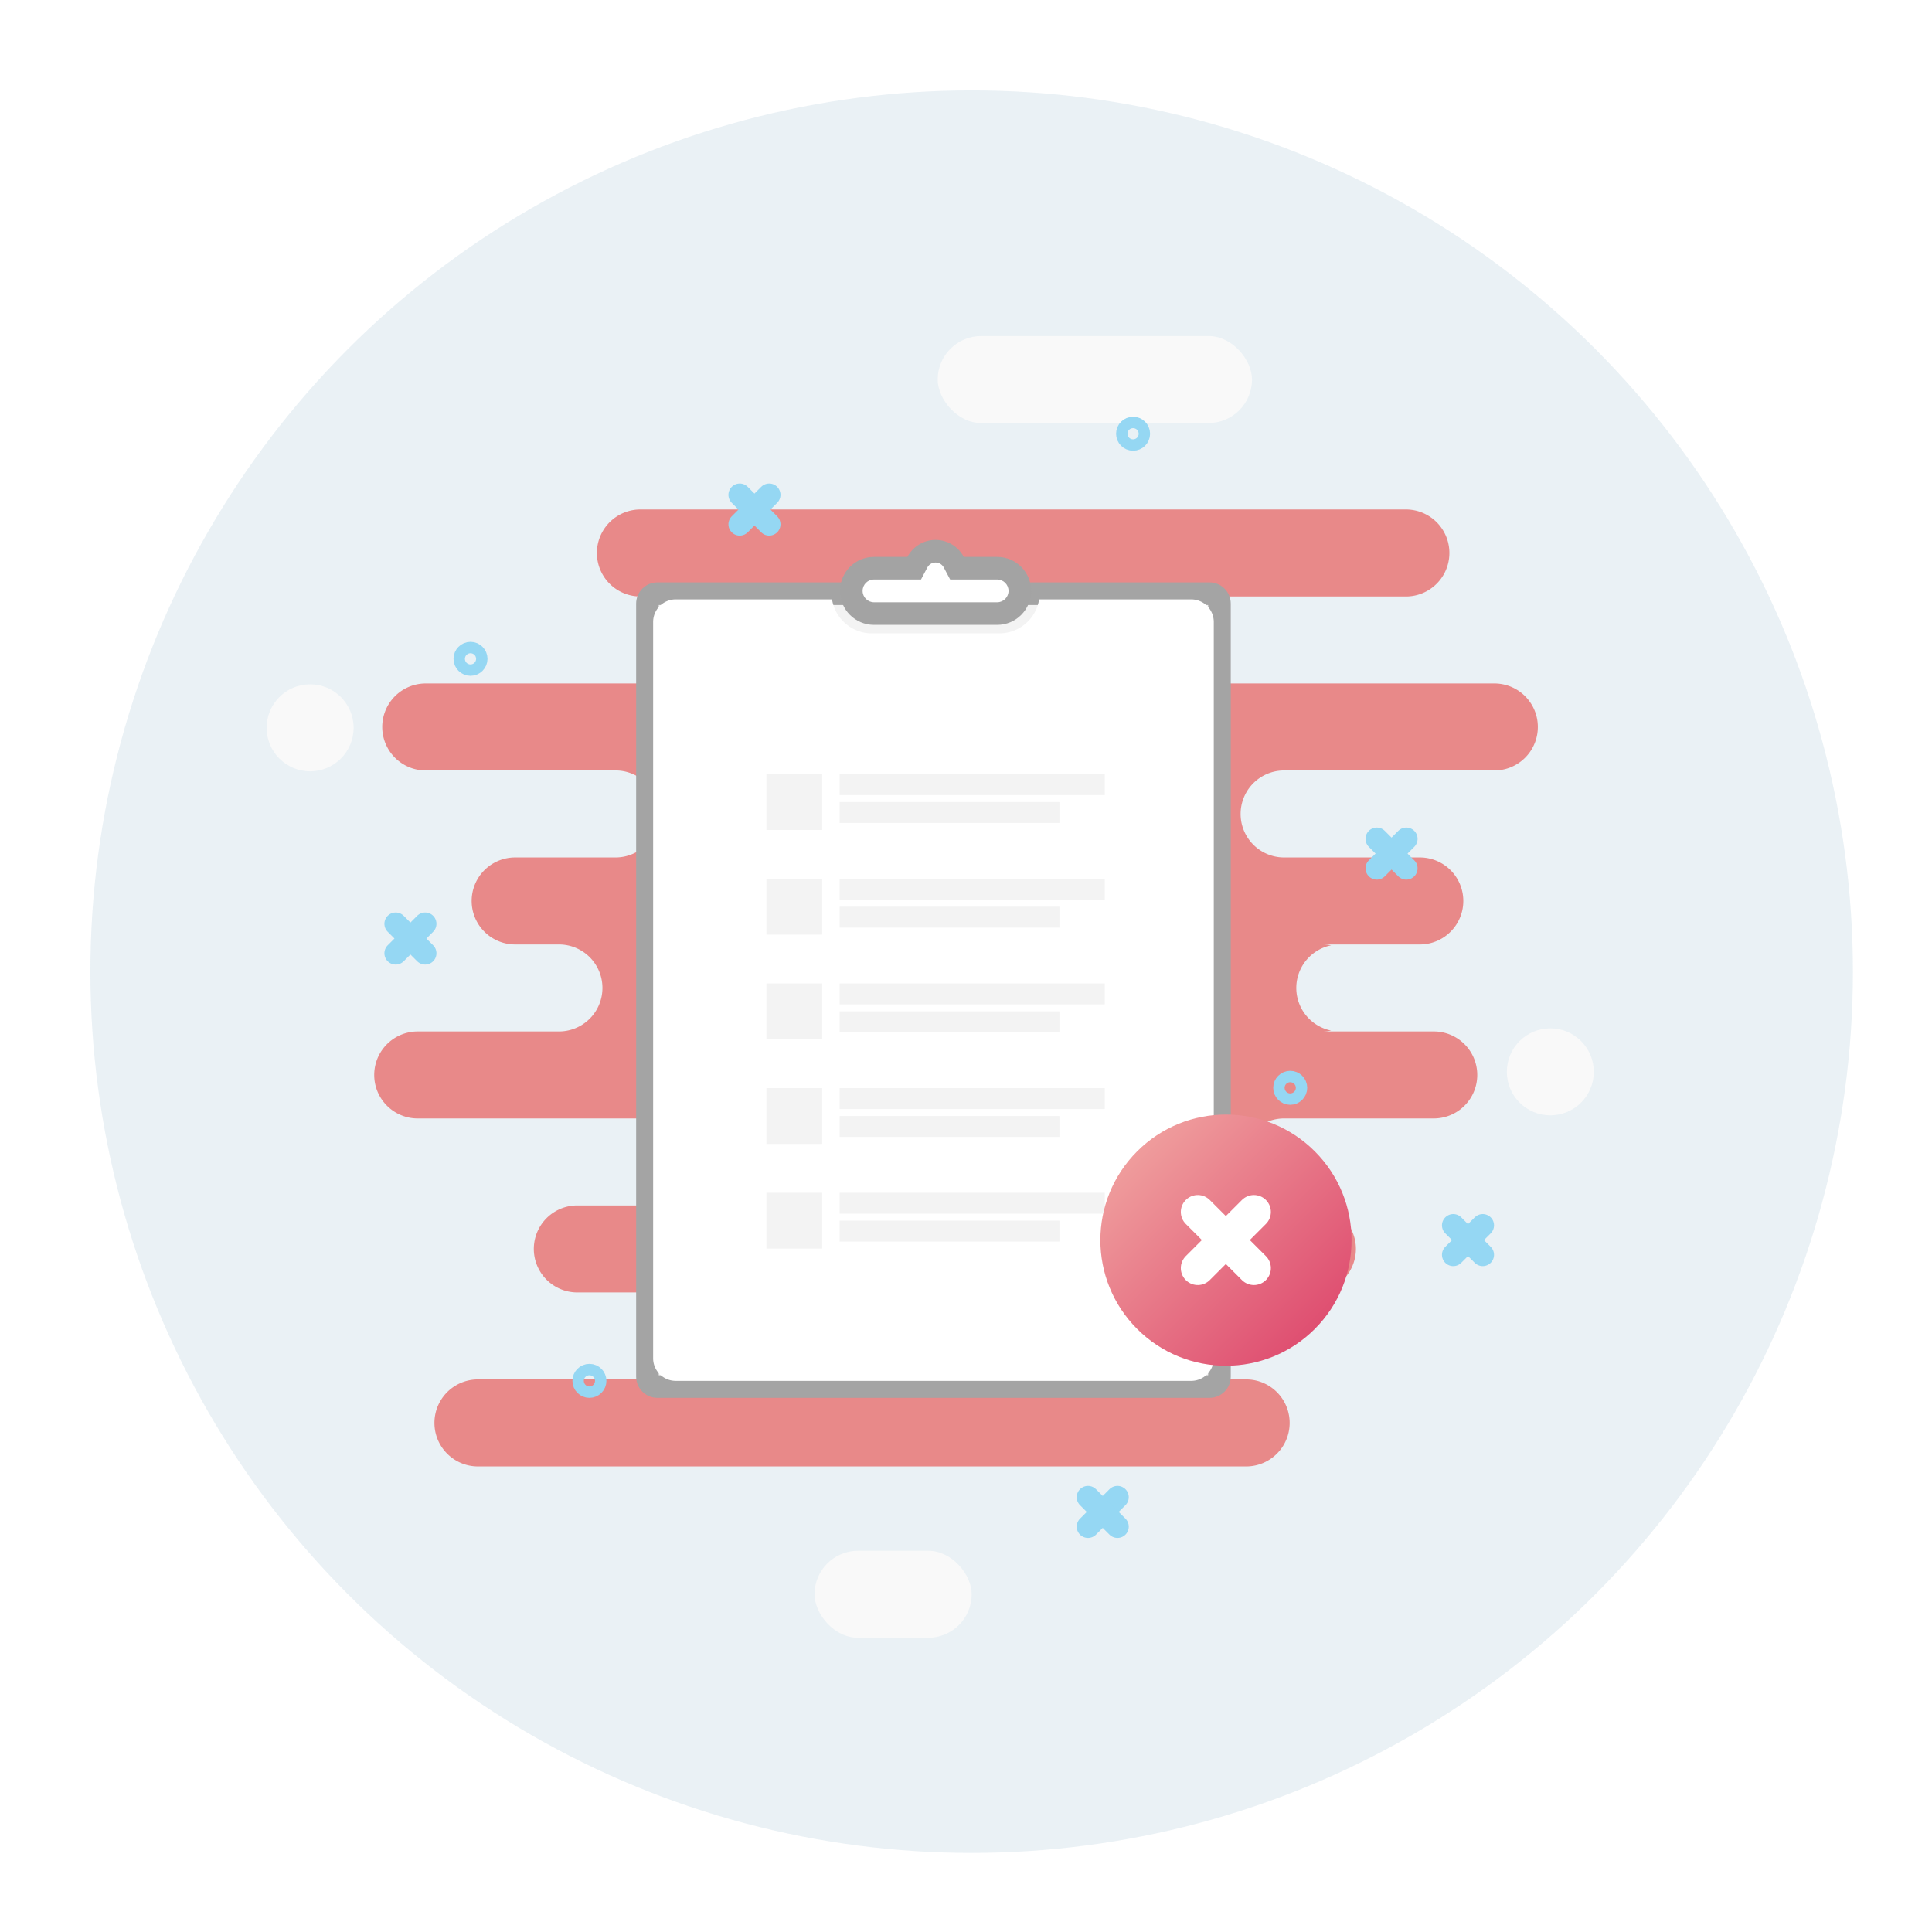 <svg xmlns="http://www.w3.org/2000/svg" xmlns:xlink="http://www.w3.org/1999/xlink" width="171" height="171" viewBox="0 0 171 171">
  <rect x="0" y="0" width="171" height="171" fill="#333333" stroke="none"/>
  <defs>
    <linearGradient id="linear-gradient" x1="0.5" x2="0.5" y2="1" gradientUnits="objectBoundingBox">
      <stop offset="0" stop-color="#ef9c9c"/>
      <stop offset="1" stop-color="#df4f71"/>
    </linearGradient>
    <clipPath id="clip-Artboard_3">
      <rect width="171" height="171"/>
    </clipPath>
  </defs>
  <g id="Artboard_3" data-name="Artboard – 3" clip-path="url(#clip-Artboard_3)">
    <rect width="171" height="171" fill="#fff"/>
    <g id="Group_482" data-name="Group 482" transform="translate(-104 -144)">
      <circle id="Ellipse_414" data-name="Ellipse 414" cx="78" cy="78" r="78" transform="translate(112 152)" fill="#75a6c0" opacity="0.15"/>
      <g id="Group_51" data-name="Group 51" transform="translate(127.6 173.743)">
        <g id="Group_12" data-name="Group 12" transform="translate(0)">
          <path id="Subtraction_1" data-name="Subtraction 1" d="M77.173,84.691H9.179a3.849,3.849,0,0,1,0-7.7H35.571a3.882,3.882,0,0,1-.77-.077,3.851,3.851,0,0,0,0-7.545,3.882,3.882,0,0,1,.77-.077H18.016a3.85,3.85,0,0,1-.081-7.7H41.729a3.85,3.85,0,0,0,0-7.7H3.849a3.85,3.85,0,0,1,0-7.7h12.5a3.849,3.849,0,1,0,0-7.7H12.473a3.849,3.849,0,1,1,0-7.7h8.883a3.85,3.85,0,0,0,0-7.7H4.6a3.85,3.85,0,0,1-.081-7.7H28.487a3.85,3.85,0,0,0,0-7.7H23.559a3.85,3.85,0,0,1,0-7.7H91.312a3.85,3.85,0,1,1,0,7.7H73.45a3.85,3.85,0,0,0,0,7.7H99.181a3.85,3.85,0,0,1-.081,7.7H80.533a3.85,3.85,0,0,0,0,7.7H92.544a3.849,3.849,0,0,1,0,7.7H83.921a3.879,3.879,0,0,1,.772.077,3.85,3.85,0,0,0,0,7.545,3.879,3.879,0,0,1-.77.077h9.855a3.85,3.85,0,0,1,0,7.7H80.533a3.85,3.85,0,0,0,0,7.7h2.545a3.85,3.85,0,0,1-.081,7.7H63.9a3.85,3.85,0,0,0,0,7.7H77.173a3.849,3.849,0,1,1,0,7.7Z" transform="translate(9.523 15.358)" fill="#e88989"/>
          <rect id="Rectangle_22" data-name="Rectangle 22" width="13.909" height="7.699" rx="3.849" transform="translate(48.494 107.514)" fill="#f9f9f9"/>
          <rect id="Rectangle_24" data-name="Rectangle 24" width="27.818" height="7.699" rx="3.849" transform="translate(59.396)" fill="#f9f9f9"/>
          <circle id="Ellipse_7" data-name="Ellipse 7" cx="3.849" cy="3.849" r="3.849" transform="translate(109.769 61.275)" fill="#f9f9f9"/>
          <circle id="Ellipse_9" data-name="Ellipse 9" cx="3.849" cy="3.849" r="3.849" transform="translate(0 30.826)" fill="#f9f9f9"/>
          <g id="Group_6" data-name="Group 6" transform="translate(99.565 43.2) rotate(45)">
            <line id="Line_1" data-name="Line 1" y2="3.688" transform="translate(1.844 0)" fill="none" stroke="#95d7f3" stroke-linecap="round" stroke-width="2"/>
            <line id="Line_2" data-name="Line 2" y2="3.688" transform="translate(3.688 1.844) rotate(90)" fill="none" stroke="#95d7f3" stroke-linecap="round" stroke-width="2"/>
          </g>
          <g id="Group_11" data-name="Group 11" transform="translate(106.331 77.409) rotate(45)">
            <line id="Line_1-2" data-name="Line 1" y2="3.688" transform="translate(1.844 0)" fill="none" stroke="#95d7f3" stroke-linecap="round" stroke-width="2"/>
            <line id="Line_2-2" data-name="Line 2" y2="3.688" transform="translate(3.688 1.844) rotate(90)" fill="none" stroke="#95d7f3" stroke-linecap="round" stroke-width="2"/>
          </g>
          <g id="Group_7" data-name="Group 7" transform="translate(43.177 12.75) rotate(45)">
            <line id="Line_1-3" data-name="Line 1" y2="3.688" transform="translate(1.844 0)" fill="none" stroke="#95d7f3" stroke-linecap="round" stroke-width="2"/>
            <line id="Line_2-3" data-name="Line 2" y2="3.688" transform="translate(3.688 1.844) rotate(90)" fill="none" stroke="#95d7f3" stroke-linecap="round" stroke-width="2"/>
          </g>
          <g id="Group_8" data-name="Group 8" transform="translate(12.727 50.718) rotate(45)">
            <line id="Line_1-4" data-name="Line 1" y2="3.688" transform="translate(1.844 0)" fill="none" stroke="#95d7f3" stroke-linecap="round" stroke-width="2"/>
            <line id="Line_2-4" data-name="Line 2" y2="3.688" transform="translate(3.688 1.844) rotate(90)" fill="none" stroke="#95d7f3" stroke-linecap="round" stroke-width="2"/>
          </g>
          <g id="Group_10" data-name="Group 10" transform="translate(74.002 101.468) rotate(45)">
            <line id="Line_1-5" data-name="Line 1" y2="3.688" transform="translate(1.844 0)" fill="none" stroke="#95d7f3" stroke-linecap="round" stroke-width="2"/>
            <line id="Line_2-5" data-name="Line 2" y2="3.688" transform="translate(3.688 1.844) rotate(90)" fill="none" stroke="#95d7f3" stroke-linecap="round" stroke-width="2"/>
          </g>
          <g id="Ellipse_2" data-name="Ellipse 2" transform="translate(75.184 7.143)" fill="none" stroke="#95d7f3" stroke-width="2">
            <circle cx="1.504" cy="1.504" r="1.504" stroke="none"/>
            <circle cx="1.504" cy="1.504" r="0.504" fill="none"/>
          </g>
          <g id="Ellipse_3" data-name="Ellipse 3" transform="translate(89.093 65.034)" fill="none" stroke="#95d7f3" stroke-width="2">
            <circle cx="1.504" cy="1.504" r="1.504" stroke="none"/>
            <circle cx="1.504" cy="1.504" r="0.504" fill="none"/>
          </g>
          <g id="Ellipse_6" data-name="Ellipse 6" transform="translate(16.541 27.066)" fill="none" stroke="#95d7f3" stroke-width="2">
            <circle cx="1.504" cy="1.504" r="1.504" stroke="none"/>
            <circle cx="1.504" cy="1.504" r="0.504" fill="none"/>
          </g>
          <g id="Ellipse_4" data-name="Ellipse 4" transform="translate(27.066 90.973)" fill="none" stroke="#95d7f3" stroke-width="2">
            <circle cx="1.504" cy="1.504" r="1.504" stroke="none"/>
            <circle cx="1.504" cy="1.504" r="0.504" fill="none"/>
          </g>
        </g>
        <g id="Group_14" data-name="Group 14" transform="translate(32.705 18.044)">
          <g id="Group_13" data-name="Group 13" transform="translate(0 0)">
            <g id="Path_1" data-name="Path 1" transform="translate(0 3.759)" fill="#f3f3f3">
              <path d="M 50.749 71.177 L 1.88 71.177 C 1.395 71.177 1 70.782 1 70.297 L 1 1.88 C 1 1.395 1.395 1 1.88 1 L 50.749 1 C 51.234 1 51.629 1.395 51.629 1.88 L 51.629 70.297 C 51.629 70.782 51.234 71.177 50.749 71.177 Z" stroke="none"/>
              <path d="M 2 2 L 2 70.177 L 50.629 70.177 L 50.629 2 L 2 2 M 1.88 0 L 50.749 0 C 51.788 0 52.629 0.842 52.629 1.88 L 52.629 70.297 C 52.629 71.335 51.788 72.177 50.749 72.177 L 1.88 72.177 C 0.842 72.177 -3.814697265625e-06 71.335 -3.814697265625e-06 70.297 L -3.814697265625e-06 1.88 C -3.814697265625e-06 0.842 0.842 0 1.88 0 Z" stroke="none" fill="#a4a4a4"/>
            </g>
            <path id="Subtraction_3" data-name="Subtraction 3" d="M47.622,69.17H2a2,2,0,0,1-2-2V2A2,2,0,0,1,2,0H15.833a3.572,3.572,0,0,0,1.2,2.143,3.572,3.572,0,0,0,2.33.865H30.638a3.572,3.572,0,0,0,2.33-.865A3.573,3.573,0,0,0,34.165,0H47.622a2,2,0,0,1,2,2V50.218a6.586,6.586,0,0,0,0,12.995V67.17A2,2,0,0,1,47.622,69.17Z" transform="translate(1.504 5.263)" fill="#fff"/>
            <g id="Union_1" data-name="Union 1" transform="translate(18.044)" fill="#fff">
              <path d="M 13.91 6.519 L 3.008 6.519 C 1.901 6.519 1 5.618 1 4.511 C 1 3.404 1.901 2.504 3.008 2.504 L 5.964 2.504 L 6.566 2.504 L 6.848 1.971 C 7.165 1.372 7.782 1 8.458 1 C 9.135 1 9.752 1.372 10.069 1.971 L 10.35 2.504 L 10.953 2.504 L 13.91 2.504 C 15.016 2.504 15.916 3.404 15.916 4.511 C 15.916 5.618 15.016 6.519 13.91 6.519 Z" stroke="none"/>
              <path d="M 13.91 5.519 C 14.465 5.519 14.916 5.067 14.916 4.511 C 14.916 3.956 14.465 3.504 13.91 3.504 L 10.953 3.504 L 9.748 3.504 L 9.184 2.439 C 9.072 2.227 8.823 2 8.458 2 C 8.094 2 7.844 2.227 7.732 2.439 L 7.169 3.504 L 5.964 3.504 L 3.008 3.504 C 2.452 3.504 2 3.956 2 4.511 C 2 5.067 2.452 5.519 3.008 5.519 L 13.91 5.519 M 13.91 7.519 L 3.008 7.519 C 1.346 7.519 4.547119090148044e-07 6.172 4.547119090148044e-07 4.511 C 4.547119090148044e-07 2.85 1.346 1.504 3.008 1.504 L 5.964 1.504 C 6.437 0.61 7.376 -6.484985437538171e-09 8.458 -6.484985437538171e-09 C 9.54 -6.484985437538171e-09 10.48 0.61 10.953 1.504 L 13.91 1.504 C 15.57 1.504 16.916 2.85 16.916 4.511 C 16.916 6.172 15.57 7.519 13.91 7.519 Z" stroke="none" fill="#a3a3a3"/>
            </g>
            <g id="Group_2" data-name="Group 2" transform="translate(11.528 20.733)">
              <g id="Group_1" data-name="Group 1" transform="translate(0 0)">
                <rect id="Rectangle_4" data-name="Rectangle 4" width="4.94" height="4.94" fill="#f3f3f3"/>
                <rect id="Rectangle_5" data-name="Rectangle 5" width="23.465" height="1.852" transform="translate(6.484)" fill="#f3f3f3"/>
                <rect id="Rectangle_6" data-name="Rectangle 6" width="19.451" height="1.852" transform="translate(6.484 2.47)" fill="#f3f3f3"/>
              </g>
              <g id="Group_1-2" data-name="Group 1" transform="translate(0 9.262)">
                <rect id="Rectangle_4-2" data-name="Rectangle 4" width="4.94" height="4.94" fill="#f3f3f3"/>
                <rect id="Rectangle_5-2" data-name="Rectangle 5" width="23.465" height="1.852" transform="translate(6.484)" fill="#f3f3f3"/>
                <rect id="Rectangle_6-2" data-name="Rectangle 6" width="19.451" height="1.852" transform="translate(6.484 2.47)" fill="#f3f3f3"/>
              </g>
              <g id="Group_1-3" data-name="Group 1" transform="translate(0 18.525)">
                <rect id="Rectangle_4-3" data-name="Rectangle 4" width="4.94" height="4.94" fill="#f3f3f3"/>
                <rect id="Rectangle_5-3" data-name="Rectangle 5" width="23.465" height="1.852" transform="translate(6.484)" fill="#f3f3f3"/>
                <rect id="Rectangle_6-3" data-name="Rectangle 6" width="19.451" height="1.852" transform="translate(6.484 2.47)" fill="#f3f3f3"/>
              </g>
              <g id="Group_1-4" data-name="Group 1" transform="translate(0 27.787)">
                <rect id="Rectangle_4-4" data-name="Rectangle 4" width="4.94" height="4.94" fill="#f3f3f3"/>
                <rect id="Rectangle_5-4" data-name="Rectangle 5" width="23.465" height="1.852" transform="translate(6.484)" fill="#f3f3f3"/>
                <rect id="Rectangle_6-4" data-name="Rectangle 6" width="19.451" height="1.852" transform="translate(6.484 2.47)" fill="#f3f3f3"/>
              </g>
              <g id="Group_1-5" data-name="Group 1" transform="translate(0 37.05)">
                <rect id="Rectangle_4-5" data-name="Rectangle 4" width="4.94" height="4.94" fill="#f3f3f3"/>
                <rect id="Rectangle_5-5" data-name="Rectangle 5" width="23.465" height="1.852" transform="translate(6.484)" fill="#f3f3f3"/>
                <rect id="Rectangle_6-5" data-name="Rectangle 6" width="19.451" height="1.852" transform="translate(6.484 2.47)" fill="#f3f3f3"/>
              </g>
            </g>
          </g>
          <g id="Group_4" data-name="Group 4" transform="translate(36.483 46.257)">
            <circle id="Ellipse_1" data-name="Ellipse 1" cx="11.117" cy="11.117" r="11.117" transform="translate(0 15.721) rotate(-45)" fill="url(#linear-gradient)"/>
            <g id="Group_3" data-name="Group 3" transform="translate(15.711 10.741) rotate(45)">
              <line id="Line_1-6" data-name="Line 1" y2="7.028" transform="translate(3.514 0)" fill="none" stroke="#fff" stroke-linecap="round" stroke-width="3"/>
              <line id="Line_2-6" data-name="Line 2" y2="7.028" transform="translate(7.028 3.514) rotate(90)" fill="none" stroke="#fff" stroke-linecap="round" stroke-width="3"/>
            </g>
          </g>
        </g>
      </g>
    </g>
  </g>
</svg>
